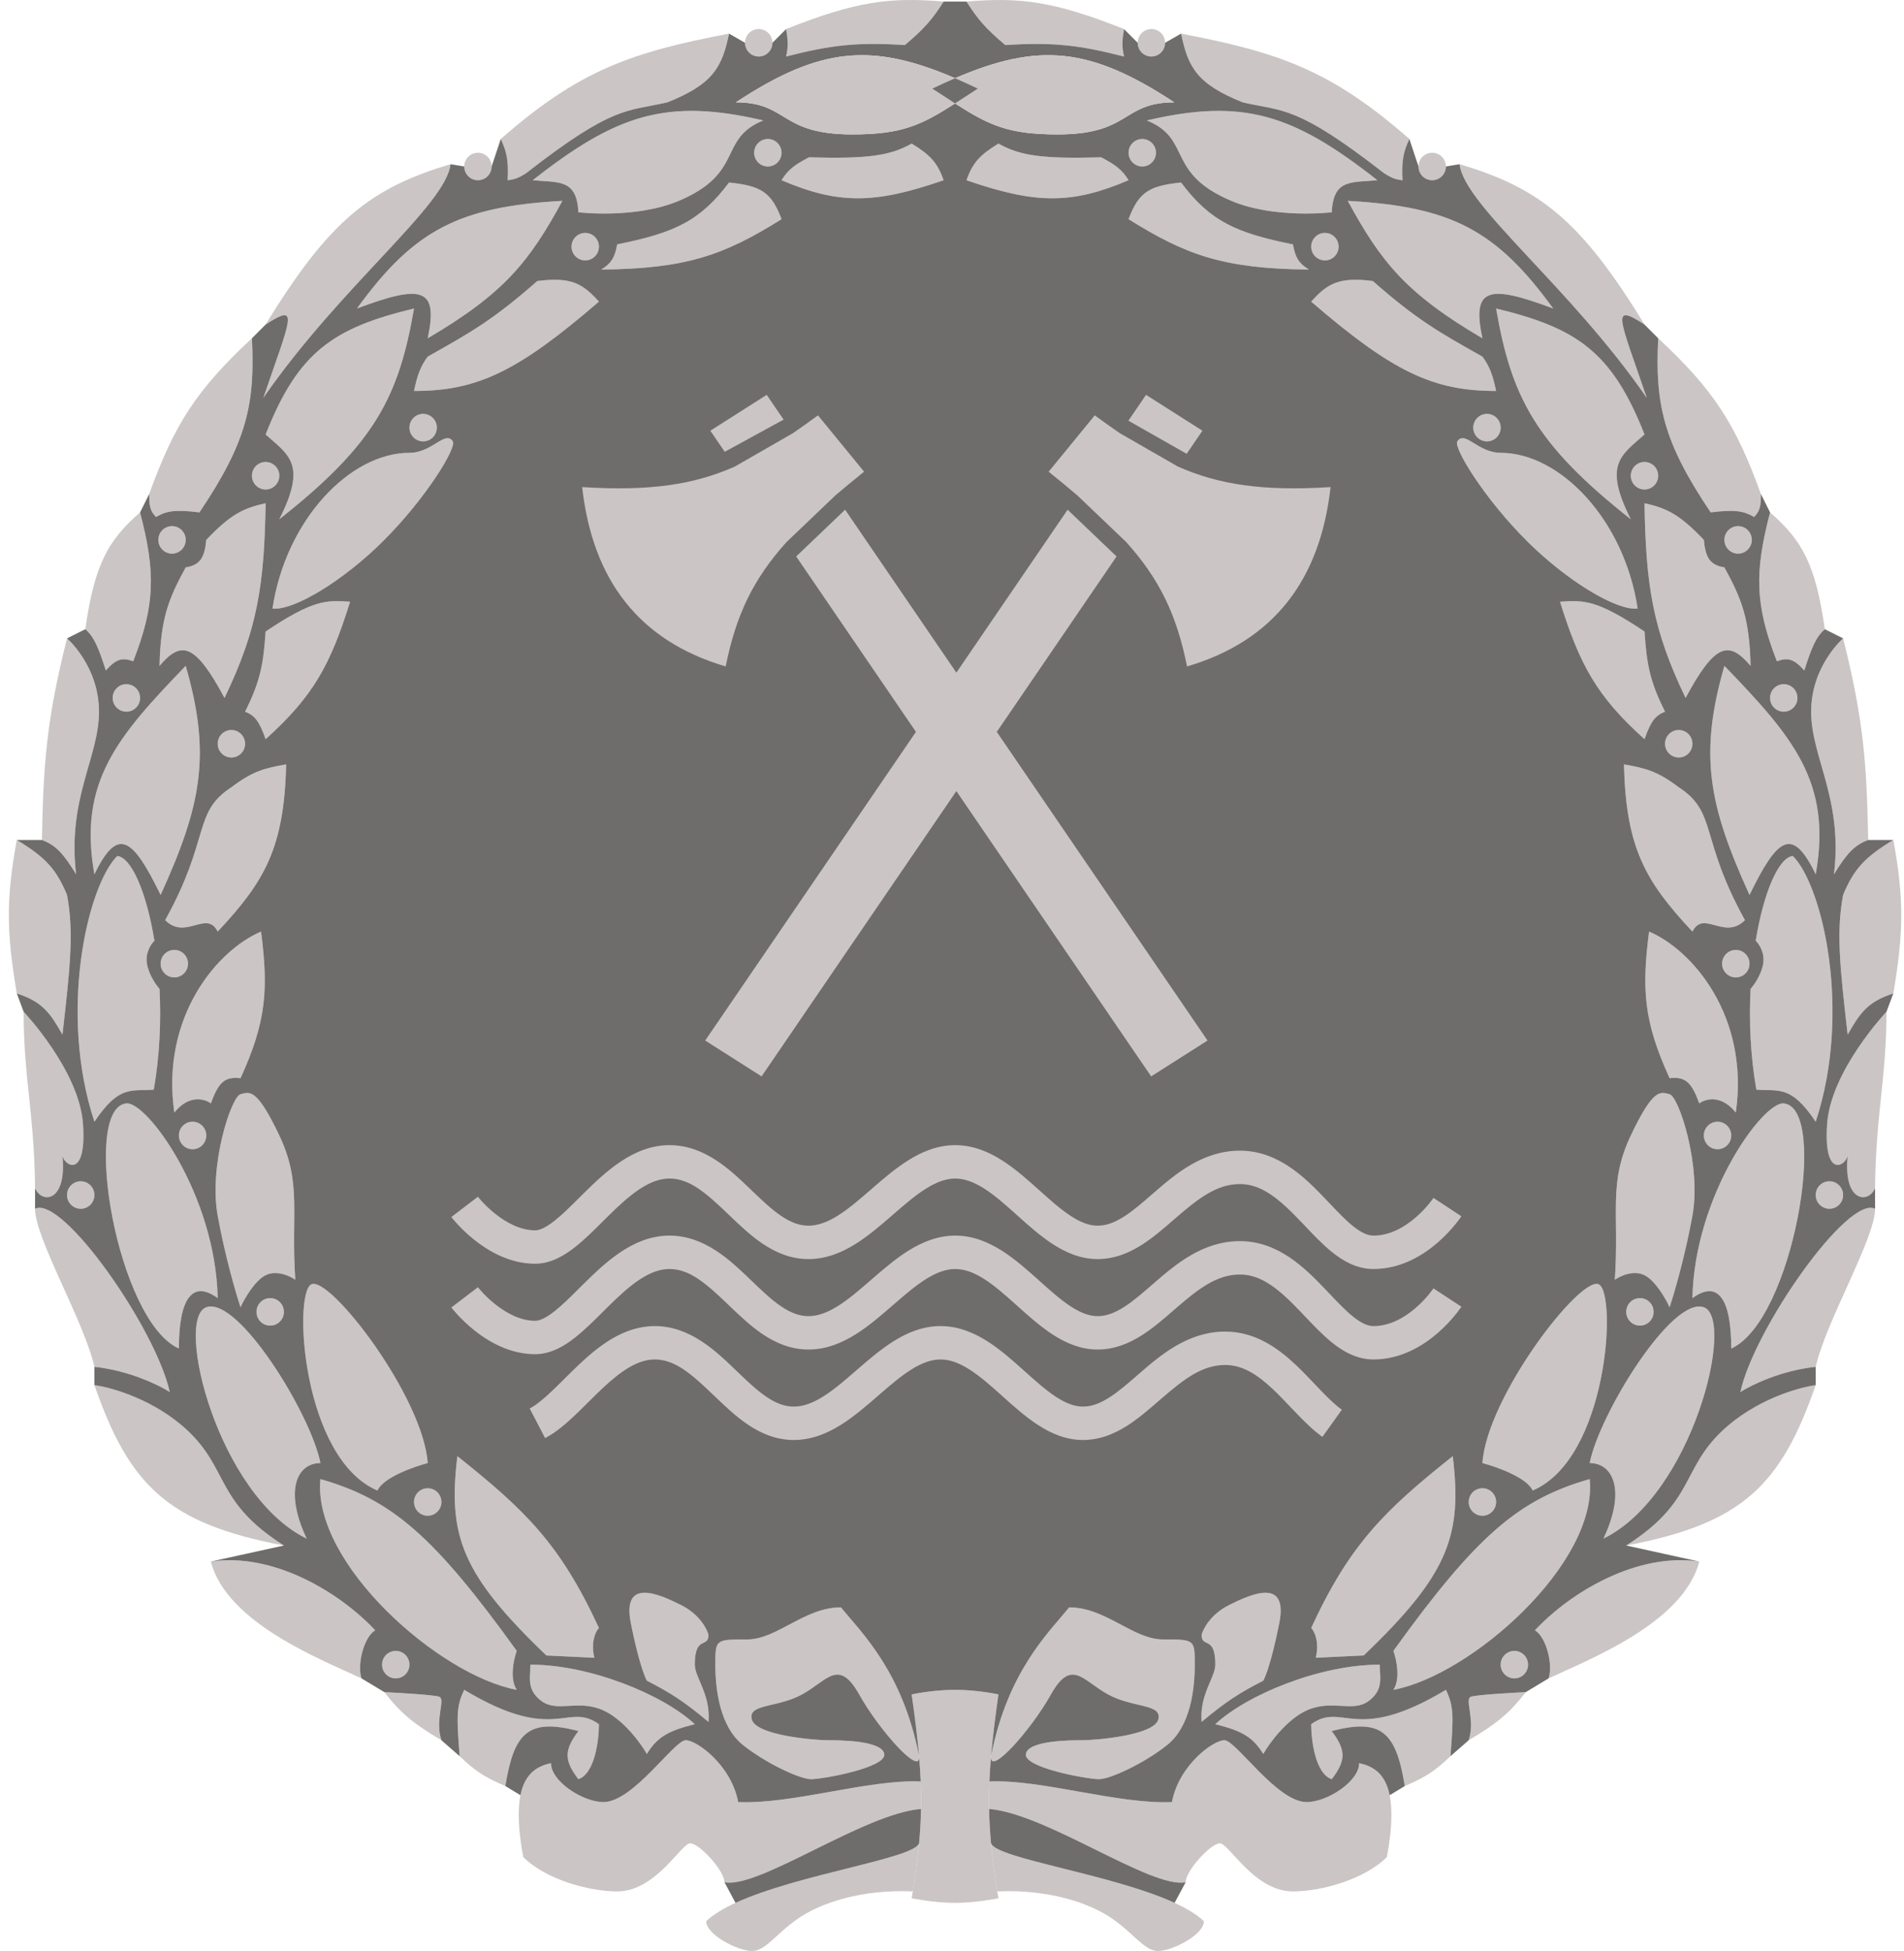 <svg width="164" height="168" viewBox="0 0 164 168" fill="none" xmlns="http://www.w3.org/2000/svg">
<path d="M78.624 162.871C74.201 162.674 70.661 163.858 68.695 165.238C66.729 166.619 65.942 168 64.762 168C63.583 168 60.83 166.619 60.83 165.436C61.434 164.861 62.31 164.338 63.354 163.858C68.763 161.374 78.711 160.051 79.164 158.729C79.046 160.007 78.867 161.36 78.624 162.871Z" fill="#CBC5C5"/>
<path d="M79.164 151.228C79.165 151.242 79.167 151.255 79.168 151.269C79.285 152.937 75.76 149.038 74.004 145.907C72.234 142.751 71.251 144.724 69.088 145.907C66.925 147.091 64.369 146.696 64.762 148.077C65.156 149.458 70.268 149.852 71.251 149.852C72.234 149.852 75.97 149.852 76.167 151.036C76.364 152.219 70.858 153.206 69.875 153.206C68.892 153.206 65.942 151.825 63.976 150.247C62.01 148.669 61.616 145.513 61.616 143.343C61.616 141.173 61.616 141.173 64.369 141.173C66.925 141.173 69.285 138.411 72.431 138.411C74.201 140.581 77.74 143.935 79.164 151.228Z" fill="#CBC5C5"/>
<path d="M59.846 143.343C59.846 140.778 61.026 141.962 61.026 140.778C60.895 140.252 60.24 139.003 58.667 138.214C56.7 137.228 53.554 135.847 54.341 139.792C54.97 142.948 55.521 144.395 55.717 144.724C57.764 145.773 58.923 146.515 61.026 148.274C61.223 145.907 59.846 144.447 59.846 143.343Z" fill="#CBC5C5"/>
<path d="M59.846 148.471C57.094 145.907 50.801 143.343 45.689 143.343C45.689 144.329 45.296 145.513 46.672 146.499C48.049 147.485 49.818 146.302 51.981 147.288C53.712 148.077 55.193 150.115 55.717 151.036C56.594 149.599 57.526 149.046 59.846 148.471Z" fill="#CBC5C5"/>
<path d="M49.818 153.206C51.234 152.732 51.588 149.852 51.588 148.471C48.835 146.499 47.852 150.247 39.987 145.513C39.294 146.941 39.325 147.809 39.593 151.228C40.852 152.43 41.671 153.014 43.526 153.797C44.272 149.23 45.472 147.912 49.818 149.063C48.599 150.705 48.566 151.564 49.818 153.206Z" fill="#CBC5C5"/>
<path d="M62.403 162.082C62.403 161.096 60.24 158.729 59.453 158.729C58.667 158.729 56.504 162.871 53.161 162.871C50.797 162.871 47.057 161.885 45.069 159.912C44.614 157.465 44.589 155.77 44.829 154.587C45.227 152.624 46.355 152.071 47.459 151.825C47.459 153.403 50.212 155.178 51.981 155.178C54.537 155.178 58.077 149.852 59.06 149.852C60.043 149.852 62.993 152.022 63.583 155.178C68.302 155.376 74.791 153.206 79.305 153.403C79.338 154.203 79.347 154.985 79.332 155.77C74.397 156.165 65.352 162.674 62.403 162.082Z" fill="#CBC5C5"/>
<path d="M51.195 142.751C50.88 141.489 51.26 140.515 51.588 140.187C48.247 132.94 45.222 130.03 39.397 125.392C38.563 132.222 39.744 135.552 47.065 142.554L51.195 142.751Z" fill="#CBC5C5"/>
<path d="M32.908 143.343C32.908 143.996 33.436 144.526 34.088 144.526C34.739 144.526 35.267 143.996 35.267 143.343C35.267 142.689 34.739 142.159 34.088 142.159C33.436 142.159 32.908 142.689 32.908 143.343Z" fill="#CBC5C5"/>
<path d="M35.661 129.337C35.661 129.991 36.189 130.521 36.84 130.521C37.492 130.521 38.02 129.991 38.02 129.337C38.02 128.684 37.492 128.154 36.84 128.154C36.189 128.154 35.661 128.684 35.661 129.337Z" fill="#CBC5C5"/>
<path d="M22.093 112.965C22.093 113.619 22.621 114.149 23.273 114.149C23.924 114.149 24.453 113.619 24.453 112.965C24.453 112.311 23.924 111.782 23.273 111.782C22.621 111.782 22.093 112.311 22.093 112.965Z" fill="#CBC5C5"/>
<path d="M5.773 102.905C5.773 103.559 6.301 104.088 6.952 104.088C7.604 104.088 8.132 103.559 8.132 102.905C8.132 102.251 7.604 101.721 6.952 101.721C6.301 101.721 5.773 102.251 5.773 102.905Z" fill="#CBC5C5"/>
<path d="M15.408 97.776C15.408 98.43 15.936 98.96 16.587 98.96C17.239 98.96 17.767 98.43 17.767 97.776C17.767 97.123 17.239 96.593 16.587 96.593C15.936 96.593 15.408 97.123 15.408 97.776Z" fill="#CBC5C5"/>
<path d="M13.835 82.982C13.835 83.635 14.363 84.165 15.014 84.165C15.666 84.165 16.194 83.635 16.194 82.982C16.194 82.328 15.666 81.798 15.014 81.798C14.363 81.798 13.835 82.328 13.835 82.982Z" fill="#CBC5C5"/>
<path d="M9.705 60.1C9.705 60.754 10.233 61.283 10.885 61.283C11.537 61.283 12.065 60.754 12.065 60.1C12.065 59.446 11.537 58.916 10.885 58.916C10.233 58.916 9.705 59.446 9.705 60.1Z" fill="#CBC5C5"/>
<path d="M18.75 64.045C18.75 64.699 19.279 65.229 19.93 65.229C20.582 65.229 21.11 64.699 21.11 64.045C21.11 63.391 20.582 62.862 19.93 62.862C19.279 62.862 18.75 63.391 18.75 64.045Z" fill="#CBC5C5"/>
<path d="M13.638 46.489C13.638 47.143 14.166 47.673 14.818 47.673C15.469 47.673 15.997 47.143 15.997 46.489C15.997 45.836 15.469 45.306 14.818 45.306C14.166 45.306 13.638 45.836 13.638 46.489Z" fill="#CBC5C5"/>
<path d="M21.7 40.966C21.7 41.62 22.228 42.15 22.88 42.15C23.531 42.15 24.059 41.62 24.059 40.966C24.059 40.312 23.531 39.782 22.88 39.782C22.228 39.782 21.7 40.312 21.7 40.966Z" fill="#CBC5C5"/>
<path d="M35.267 36.824C35.267 37.477 35.796 38.007 36.447 38.007C37.099 38.007 37.627 37.477 37.627 36.824C37.627 36.17 37.099 35.64 36.447 35.64C35.796 35.64 35.267 36.17 35.267 36.824Z" fill="#CBC5C5"/>
<path d="M49.228 21.24C49.228 21.894 49.757 22.424 50.408 22.424C51.06 22.424 51.588 21.894 51.588 21.24C51.588 20.587 51.06 20.057 50.408 20.057C49.757 20.057 49.228 20.587 49.228 21.24Z" fill="#CBC5C5"/>
<path d="M39.987 14.336C39.987 14.99 40.515 15.52 41.166 15.52C41.818 15.52 42.346 14.99 42.346 14.336C42.346 13.682 41.818 13.153 41.166 13.153C40.515 13.153 39.987 13.682 39.987 14.336Z" fill="#CBC5C5"/>
<path d="M64.959 13.153C64.959 13.806 65.487 14.336 66.139 14.336C66.79 14.336 67.319 13.806 67.319 13.153C67.319 12.499 66.79 11.969 66.139 11.969C65.487 11.969 64.959 12.499 64.959 13.153Z" fill="#CBC5C5"/>
<path d="M64.172 3.684C64.172 4.338 64.701 4.868 65.352 4.868C66.004 4.868 66.532 4.338 66.532 3.684C66.532 3.031 66.004 2.501 65.352 2.501C64.701 2.501 64.172 3.031 64.172 3.684Z" fill="#CBC5C5"/>
<path d="M44.509 142.159C44.247 142.883 43.88 144.566 44.509 145.513C37.82 144.273 26.883 134.609 27.599 127.365C33.703 129.111 37.342 132.207 44.509 142.159Z" fill="#CBC5C5"/>
<path d="M36.84 125.984C36.447 120.264 28.385 109.809 26.812 110.598C25.239 111.387 26.026 125.59 32.515 128.351C32.986 127.247 35.595 126.313 36.84 125.984Z" fill="#CBC5C5"/>
<path d="M32.318 140.384C29.172 137.031 23.47 133.677 18.16 134.466C19.537 139.792 27.795 142.948 31.138 144.526C30.745 143.343 31.335 140.976 32.318 140.384Z" fill="#CBC5C5"/>
<path d="M38.02 149.852C37.43 148.077 38.414 146.302 37.824 146.104C37.352 145.947 34.481 145.776 33.105 145.71C34.442 147.434 35.485 148.353 38.02 149.852Z" fill="#CBC5C5"/>
<path d="M27.599 125.984C26.812 121.842 20.52 111.584 17.767 112.571C15.014 113.557 18.75 128.746 26.419 132.494C24.453 128.351 25.583 125.984 27.599 125.984Z" fill="#CBC5C5"/>
<path d="M25.436 110.203C25.043 104.483 26.026 101.919 24.059 97.776C22.093 93.634 21.503 94.028 20.717 94.226C19.93 94.423 17.964 100.341 18.75 104.68C19.38 108.152 20.323 111.387 20.717 112.571C21.044 111.847 21.936 110.282 22.88 109.809C23.823 109.336 24.977 109.875 25.436 110.203Z" fill="#CBC5C5"/>
<path d="M18.75 111.782C18.574 102.905 12.655 94.837 10.885 95.015C6.952 95.409 10.098 113.754 15.408 116.121C15.408 111.782 16.587 110.203 18.75 111.782Z" fill="#CBC5C5"/>
<path d="M24.453 133.085C18.554 129.337 19.733 126.576 16.194 123.222C13.363 120.54 9.64 119.475 8.132 119.277C11.137 127.891 14.426 131.19 24.453 133.085Z" fill="#CBC5C5"/>
<path d="M14.621 119.869C13.441 114.442 5.379 102.905 3.02 104.088C3.02 106.653 7.241 113.754 8.132 117.699C11.121 118.015 13.703 119.277 14.621 119.869Z" fill="#CBC5C5"/>
<path d="M22.486 80.22C18.75 81.798 13.835 87.519 15.014 95.804C16.273 94.226 17.636 94.62 18.16 95.015C18.803 93.26 19.318 92.672 20.717 92.845C22.98 87.896 23.113 85.135 22.486 80.22Z" fill="#CBC5C5"/>
<path d="M10.098 73.711C7.542 76.275 5.009 87.129 8.132 96.593C10.277 93.39 11.312 93.985 13.245 93.831C13.761 90.881 13.883 87.892 13.74 85.152C13.444 84.823 12.812 83.929 12.655 82.982C12.497 82.035 13.021 81.272 13.302 81.009C12.612 76.786 11.308 73.823 10.098 73.711Z" fill="#CBC5C5"/>
<path d="M2.036 87.124C2.036 92.845 2.958 95.882 3.02 102.313C3.61 103.694 5.773 103.497 5.379 99.552C5.66 100.492 7.464 101.396 7.149 96.79C6.834 92.184 2.036 87.124 2.036 87.124Z" fill="#CBC5C5"/>
<path d="M24.649 65.82C24.475 73.016 22.808 75.892 18.75 80.22C17.795 78.31 15.997 81.009 14.228 79.234C18.16 72.133 16.587 69.963 19.93 67.793C21.802 66.373 22.826 66.148 24.649 65.82Z" fill="#CBC5C5"/>
<path d="M15.997 57.338C10.098 63.453 6.718 67.343 8.132 75.289C10.152 71.104 11.43 72.134 13.835 77.064C17.386 69.273 18.188 64.948 15.997 57.338Z" fill="#CBC5C5"/>
<path d="M5.379 89.097C6.066 83.149 6.362 80.22 5.773 77.064C4.862 74.873 3.937 73.827 1.447 72.33C0.497 77.495 0.576 80.381 1.447 85.546C3.668 86.263 4.325 87.236 5.379 89.097Z" fill="#CBC5C5"/>
<path d="M6.559 75.289C5.773 68.779 8.525 65.229 8.525 61.283C8.525 57.338 5.773 54.971 5.773 54.971C3.995 62.022 3.743 65.756 3.61 72.33C4.789 72.774 5.44 73.462 6.559 75.289Z" fill="#CBC5C5"/>
<path d="M30.155 51.815C28.462 57.227 27.02 59.924 22.88 63.651C22.313 62.029 21.913 61.605 21.11 61.283C22.475 58.575 22.69 57.064 22.88 54.38C27.019 51.604 28.146 51.678 30.155 51.815Z" fill="#CBC5C5"/>
<path d="M19.34 60.1C16.78 55.328 15.599 55.163 13.74 57.338C13.835 53.266 14.507 51.582 15.997 48.856C17.383 48.654 17.633 47.802 17.767 46.489C19.894 44.256 20.989 43.757 22.88 43.333C22.761 50.416 22.187 54.174 19.34 60.1Z" fill="#CBC5C5"/>
<path d="M12.065 44.122C9.276 46.56 8.147 48.612 7.346 54.182C8.102 54.83 8.476 55.745 9.115 57.733C10.012 56.736 10.53 56.594 11.475 56.944C13.392 52.038 13.395 49.232 12.065 44.122Z" fill="#CBC5C5"/>
<path d="M23.47 52.407C24.619 44.756 30.155 38.993 35.267 38.993C37.234 38.993 38.348 37.021 39.004 38.007C39.355 38.536 36.686 42.95 32.908 46.686C29.641 49.916 25.384 52.59 23.47 52.407Z" fill="#CBC5C5"/>
<path d="M35.661 26.566C28.705 28.241 25.67 30.306 22.88 37.415C24.916 39.225 26.447 39.985 24.059 44.714C32.267 38.242 34.346 34.195 35.661 26.566Z" fill="#CBC5C5"/>
<path d="M21.7 29.131C16.904 33.587 15.013 36.557 12.851 42.544C12.849 43.509 12.909 43.998 13.441 44.517C14.331 43.999 15.065 43.86 17.177 44.122C21.253 38.076 21.983 34.815 21.7 29.131Z" fill="#CBC5C5"/>
<path d="M48.442 17.295C39.556 17.788 35.663 19.79 30.745 26.566C36.414 24.431 37.761 24.823 36.84 29.131C43.44 25.259 45.594 22.524 48.442 17.295Z" fill="#CBC5C5"/>
<path d="M38.807 14.139C38.414 17.689 29.369 24.593 22.683 34.259C25.043 27.355 25.844 26.02 22.88 27.947C28.376 18.958 31.915 16.194 38.807 14.139Z" fill="#CBC5C5"/>
<path d="M51.588 25.974C50.186 24.422 49.231 23.828 46.279 24.199C42.514 27.521 40.478 28.665 37.004 30.616L36.84 30.709C36.224 31.543 35.942 32.308 35.661 33.667C41.139 33.679 44.652 31.948 51.588 25.974Z" fill="#CBC5C5"/>
<path d="M58.47 17.295C54.734 18.873 49.818 18.281 49.818 18.281C49.684 15.362 48.077 15.737 45.886 15.52C53.139 9.82 57.453 8.437 65.746 10.371C61.813 11.969 64.172 14.886 58.47 17.295Z" fill="#CBC5C5"/>
<path d="M51.785 23.213C59.119 23.14 62.354 21.98 67.319 18.873C66.434 16.517 65.52 15.999 62.796 15.717C60.304 19.047 58.043 20.068 53.161 21.043C52.971 22.091 52.704 22.656 51.785 23.213Z" fill="#CBC5C5"/>
<path d="M62.796 2.895C62.195 5.762 61.465 7.222 57.487 8.813C53.99 9.623 52.879 9.017 45.296 14.928C44.661 15.327 44.316 15.459 43.723 15.52C43.811 13.868 43.659 13.09 43.133 11.969C49.861 6.063 54.341 4.511 62.796 2.895Z" fill="#CBC5C5"/>
<path d="M81.279 15.52C80.753 14.021 80.132 13.346 78.527 12.364C76.619 13.445 74.648 13.678 69.678 13.547C68.415 14.207 67.87 14.629 67.319 15.52C72.213 17.598 75.292 17.591 81.279 15.52Z" fill="#CBC5C5"/>
<path d="M81.279 0.134C80.347 1.607 79.662 2.43 77.937 3.881C73.704 3.612 71.493 3.903 67.712 4.868C67.916 3.945 67.864 3.424 67.712 2.501C73.806 0.082 76.682 -0.247 81.279 0.134Z" fill="#CBC5C5"/>
<path d="M85.903 162.871C90.327 162.674 93.866 163.858 95.832 165.238C97.799 166.619 98.585 168 99.765 168C100.945 168 103.698 166.619 103.698 165.436C103.093 164.861 102.218 164.338 101.173 163.858C95.765 161.374 85.816 160.051 85.363 158.729C85.481 160.007 85.66 161.36 85.903 162.871Z" fill="#CBC5C5"/>
<path d="M85.363 151.228C85.362 151.242 85.361 151.255 85.36 151.269C85.242 152.937 88.767 149.038 90.523 145.907C92.293 142.751 93.276 144.724 95.439 145.907C97.602 147.091 100.158 146.696 99.765 148.077C99.372 149.458 94.259 149.852 93.276 149.852C92.293 149.852 88.557 149.852 88.36 151.036C88.164 152.219 93.669 153.206 94.653 153.206C95.636 153.206 98.585 151.825 100.552 150.247C102.518 148.669 102.911 145.513 102.911 143.343C102.911 141.173 102.911 141.173 100.158 141.173C97.602 141.173 95.242 138.411 92.096 138.411C90.327 140.581 86.787 143.935 85.363 151.228Z" fill="#CBC5C5"/>
<path d="M104.681 143.343C104.681 140.778 103.501 141.962 103.501 140.778C103.632 140.252 104.288 139.003 105.861 138.214C107.827 137.228 110.973 135.847 110.187 139.792C109.557 142.948 109.007 144.395 108.81 144.724C106.763 145.773 105.605 146.515 103.501 148.274C103.304 145.907 104.681 144.447 104.681 143.343Z" fill="#CBC5C5"/>
<path d="M104.681 148.471C107.434 145.907 113.726 143.343 118.838 143.343C118.838 144.329 119.232 145.513 117.855 146.499C116.479 147.485 114.709 146.302 112.546 147.288C110.816 148.077 109.334 150.115 108.81 151.036C107.933 149.599 107.001 149.046 104.681 148.471Z" fill="#CBC5C5"/>
<path d="M114.709 153.206C113.293 152.732 112.939 149.852 112.939 148.471C115.692 146.499 116.675 150.247 124.541 145.513C125.234 146.941 125.202 147.809 124.934 151.228C123.675 152.43 122.857 153.014 121.001 153.797C120.255 149.23 119.055 147.912 114.709 149.063C115.928 150.705 115.962 151.564 114.709 153.206Z" fill="#CBC5C5"/>
<path d="M102.125 162.082C102.125 161.096 104.288 158.729 105.074 158.729C105.861 158.729 108.024 162.871 111.366 162.871C113.73 162.871 117.47 161.885 119.458 159.912C119.913 157.465 119.938 155.77 119.698 154.587C119.3 152.624 118.173 152.071 117.069 151.825C117.069 153.403 114.316 155.178 112.546 155.178C109.99 155.178 106.451 149.852 105.467 149.852C104.484 149.852 101.535 152.022 100.945 155.178C96.226 155.376 89.737 153.206 85.223 153.403C85.19 154.203 85.18 154.985 85.195 155.77C90.13 156.165 99.175 162.674 102.125 162.082Z" fill="#CBC5C5"/>
<path d="M113.333 142.751C113.647 141.489 113.267 140.515 112.939 140.187C116.28 132.94 119.306 130.03 125.131 125.392C125.965 132.222 124.783 135.552 117.462 142.554L113.333 142.751Z" fill="#CBC5C5"/>
<path d="M131.62 143.343C131.62 143.996 131.091 144.526 130.44 144.526C129.788 144.526 129.26 143.996 129.26 143.343C129.26 142.689 129.788 142.159 130.44 142.159C131.091 142.159 131.62 142.689 131.62 143.343Z" fill="#CBC5C5"/>
<path d="M128.867 129.337C128.867 129.991 128.338 130.521 127.687 130.521C127.035 130.521 126.507 129.991 126.507 129.337C126.507 128.684 127.035 128.154 127.687 128.154C128.338 128.154 128.867 128.684 128.867 129.337Z" fill="#CBC5C5"/>
<path d="M142.434 112.965C142.434 113.619 141.906 114.149 141.255 114.149C140.603 114.149 140.075 113.619 140.075 112.965C140.075 112.311 140.603 111.782 141.255 111.782C141.906 111.782 142.434 112.311 142.434 112.965Z" fill="#CBC5C5"/>
<path d="M158.755 102.905C158.755 103.559 158.227 104.088 157.575 104.088C156.923 104.088 156.395 103.559 156.395 102.905C156.395 102.251 156.923 101.721 157.575 101.721C158.227 101.721 158.755 102.251 158.755 102.905Z" fill="#CBC5C5"/>
<path d="M149.12 97.776C149.12 98.43 148.592 98.96 147.94 98.96C147.288 98.96 146.76 98.43 146.76 97.776C146.76 97.123 147.288 96.593 147.94 96.593C148.592 96.593 149.12 97.123 149.12 97.776Z" fill="#CBC5C5"/>
<path d="M150.693 82.982C150.693 83.635 150.165 84.165 149.513 84.165C148.862 84.165 148.333 83.635 148.333 82.982C148.333 82.328 148.862 81.798 149.513 81.798C150.165 81.798 150.693 82.328 150.693 82.982Z" fill="#CBC5C5"/>
<path d="M154.822 60.1C154.822 60.754 154.294 61.283 153.642 61.283C152.991 61.283 152.463 60.754 152.463 60.1C152.463 59.446 152.991 58.916 153.642 58.916C154.294 58.916 154.822 59.446 154.822 60.1Z" fill="#CBC5C5"/>
<path d="M145.777 64.045C145.777 64.699 145.249 65.229 144.597 65.229C143.946 65.229 143.417 64.699 143.417 64.045C143.417 63.391 143.946 62.862 144.597 62.862C145.249 62.862 145.777 63.391 145.777 64.045Z" fill="#CBC5C5"/>
<path d="M150.89 46.489C150.89 47.143 150.361 47.673 149.71 47.673C149.058 47.673 148.53 47.143 148.53 46.489C148.53 45.836 149.058 45.306 149.71 45.306C150.361 45.306 150.89 45.836 150.89 46.489Z" fill="#CBC5C5"/>
<path d="M142.828 40.966C142.828 41.62 142.299 42.15 141.648 42.15C140.996 42.15 140.468 41.62 140.468 40.966C140.468 40.312 140.996 39.782 141.648 39.782C142.299 39.782 142.828 40.312 142.828 40.966Z" fill="#CBC5C5"/>
<path d="M129.26 36.824C129.26 37.477 128.732 38.007 128.08 38.007C127.429 38.007 126.9 37.477 126.9 36.824C126.9 36.17 127.429 35.64 128.08 35.64C128.732 35.64 129.26 36.17 129.26 36.824Z" fill="#CBC5C5"/>
<path d="M115.299 21.24C115.299 21.894 114.771 22.424 114.119 22.424C113.468 22.424 112.939 21.894 112.939 21.24C112.939 20.587 113.468 20.057 114.119 20.057C114.771 20.057 115.299 20.587 115.299 21.24Z" fill="#CBC5C5"/>
<path d="M124.541 14.336C124.541 14.99 124.013 15.52 123.361 15.52C122.709 15.52 122.181 14.99 122.181 14.336C122.181 13.682 122.709 13.153 123.361 13.153C124.013 13.153 124.541 13.682 124.541 14.336Z" fill="#CBC5C5"/>
<path d="M99.568 13.153C99.568 13.806 99.04 14.336 98.389 14.336C97.737 14.336 97.209 13.806 97.209 13.153C97.209 12.499 97.737 11.969 98.389 11.969C99.04 11.969 99.568 12.499 99.568 13.153Z" fill="#CBC5C5"/>
<path d="M100.355 3.684C100.355 4.338 99.827 4.868 99.175 4.868C98.523 4.868 97.995 4.338 97.995 3.684C97.995 3.031 98.523 2.501 99.175 2.501C99.827 2.501 100.355 3.031 100.355 3.684Z" fill="#CBC5C5"/>
<path d="M120.018 142.159C120.28 142.883 120.647 144.566 120.018 145.513C126.707 144.273 137.644 134.609 136.929 127.365C130.824 129.111 127.185 132.207 120.018 142.159Z" fill="#CBC5C5"/>
<path d="M127.687 125.984C128.08 120.264 136.142 109.809 137.715 110.598C139.288 111.387 138.502 125.59 132.013 128.351C131.541 127.247 128.932 126.313 127.687 125.984Z" fill="#CBC5C5"/>
<path d="M132.209 140.384C135.356 137.031 141.058 133.677 146.367 134.466C144.991 139.792 136.732 142.948 133.389 144.526C133.782 143.343 133.193 140.976 132.209 140.384Z" fill="#CBC5C5"/>
<path d="M126.507 149.852C127.097 148.077 126.114 146.302 126.704 146.104C127.176 145.947 130.046 145.776 131.423 145.71C130.085 147.434 129.043 148.353 126.507 149.852Z" fill="#CBC5C5"/>
<path d="M136.929 125.984C137.715 121.842 144.007 111.584 146.76 112.571C149.513 113.557 145.777 128.746 138.108 132.494C140.075 128.351 138.944 125.984 136.929 125.984Z" fill="#CBC5C5"/>
<path d="M139.092 110.203C139.485 104.483 138.502 101.919 140.468 97.776C142.434 93.634 143.024 94.028 143.811 94.226C144.597 94.423 146.564 100.341 145.777 104.68C145.148 108.152 144.204 111.387 143.811 112.571C143.483 111.847 142.592 110.282 141.648 109.809C140.704 109.336 139.55 109.875 139.092 110.203Z" fill="#CBC5C5"/>
<path d="M145.777 111.782C145.953 102.905 151.873 94.837 153.642 95.015C157.575 95.409 154.429 113.754 149.12 116.121C149.12 111.782 147.94 110.203 145.777 111.782Z" fill="#CBC5C5"/>
<path d="M140.075 133.085C145.974 129.337 144.794 126.576 148.333 123.222C151.165 120.54 154.888 119.475 156.395 119.277C153.391 127.891 150.101 131.19 140.075 133.085Z" fill="#CBC5C5"/>
<path d="M149.906 119.869C151.086 114.442 159.148 102.905 161.508 104.088C161.508 106.653 157.286 113.754 156.395 117.699C153.406 118.015 150.824 119.277 149.906 119.869Z" fill="#CBC5C5"/>
<path d="M142.041 80.22C145.777 81.798 150.693 87.519 149.513 95.804C148.255 94.226 146.891 94.62 146.367 95.015C145.724 93.26 145.209 92.672 143.811 92.845C141.547 87.896 141.414 85.135 142.041 80.22Z" fill="#CBC5C5"/>
<path d="M154.429 73.711C156.985 76.275 159.518 87.129 156.395 96.593C154.251 93.39 153.215 93.985 151.283 93.831C150.766 90.881 150.644 87.892 150.787 85.152C151.083 84.823 151.715 83.929 151.873 82.982C152.03 82.035 151.507 81.272 151.226 81.009C151.916 76.786 153.219 73.823 154.429 73.711Z" fill="#CBC5C5"/>
<path d="M162.491 87.124C162.491 92.845 161.569 95.882 161.508 102.313C160.918 103.694 158.755 103.497 159.148 99.552C158.867 100.492 157.063 101.396 157.378 96.79C157.694 92.184 162.491 87.124 162.491 87.124Z" fill="#CBC5C5"/>
<path d="M139.878 65.82C140.052 73.016 141.719 75.892 145.777 80.22C146.732 78.31 148.53 81.009 150.3 79.234C146.367 72.133 147.94 69.963 144.597 67.793C142.725 66.373 141.701 66.148 139.878 65.82Z" fill="#CBC5C5"/>
<path d="M148.53 57.338C154.429 63.453 157.81 67.343 156.395 75.289C154.375 71.104 153.097 72.134 150.693 77.064C147.141 69.273 146.339 64.948 148.53 57.338Z" fill="#CBC5C5"/>
<path d="M159.148 89.097C158.462 83.149 158.165 80.22 158.755 77.064C159.666 74.873 160.591 73.827 163.081 72.33C164.03 77.495 163.952 80.381 163.081 85.546C160.86 86.263 160.202 87.236 159.148 89.097Z" fill="#CBC5C5"/>
<path d="M157.968 75.289C158.755 68.779 156.002 65.229 156.002 61.283C156.002 57.338 158.755 54.971 158.755 54.971C160.532 62.022 160.784 65.756 160.918 72.33C159.738 72.774 159.087 73.462 157.968 75.289Z" fill="#CBC5C5"/>
<path d="M134.372 51.815C136.065 57.227 137.507 59.924 141.648 63.651C142.215 62.029 142.615 61.605 143.417 61.283C142.052 58.575 141.838 57.064 141.648 54.38C137.508 51.604 136.381 51.678 134.372 51.815Z" fill="#CBC5C5"/>
<path d="M145.187 60.1C147.747 55.328 148.928 55.163 150.787 57.338C150.693 53.266 150.02 51.582 148.53 48.856C147.144 48.654 146.894 47.802 146.76 46.489C144.633 44.256 143.539 43.757 141.648 43.333C141.766 50.416 142.34 54.174 145.187 60.1Z" fill="#CBC5C5"/>
<path d="M152.463 44.122C155.252 46.56 156.38 48.612 157.182 54.182C156.425 54.83 156.051 55.745 155.412 57.733C154.515 56.736 153.997 56.594 153.052 56.944C151.135 52.038 151.133 49.232 152.463 44.122Z" fill="#CBC5C5"/>
<path d="M141.058 52.407C139.908 44.756 134.372 38.993 129.26 38.993C127.294 38.993 126.179 37.021 125.524 38.007C125.172 38.536 127.841 42.95 131.62 46.686C134.886 49.916 139.143 52.59 141.058 52.407Z" fill="#CBC5C5"/>
<path d="M128.867 26.566C135.823 28.241 138.857 30.306 141.648 37.415C139.611 39.225 138.081 39.985 140.468 44.714C132.26 38.242 130.181 34.195 128.867 26.566Z" fill="#CBC5C5"/>
<path d="M142.828 29.131C147.624 33.587 149.514 36.557 151.676 42.544C151.678 43.509 151.618 43.998 151.086 44.517C150.197 43.999 149.462 43.86 147.35 44.122C143.274 38.076 142.545 34.815 142.828 29.131Z" fill="#CBC5C5"/>
<path d="M116.086 17.295C124.972 17.788 128.864 19.79 133.782 26.566C128.114 24.431 126.767 24.823 127.687 29.131C121.087 25.259 118.933 22.524 116.086 17.295Z" fill="#CBC5C5"/>
<path d="M125.721 14.139C126.114 17.689 135.159 24.593 141.844 34.259C139.485 27.355 138.684 26.02 141.648 27.947C136.151 18.958 132.612 16.194 125.721 14.139Z" fill="#CBC5C5"/>
<path d="M112.939 25.974C114.342 24.422 115.297 23.828 118.248 24.199C122.013 27.521 124.049 28.665 127.523 30.616L127.687 30.709C128.304 31.543 128.585 32.308 128.867 33.667C123.389 33.679 119.875 31.948 112.939 25.974Z" fill="#CBC5C5"/>
<path d="M106.057 17.295C109.793 18.873 114.709 18.281 114.709 18.281C114.843 15.362 116.45 15.737 118.642 15.52C111.389 9.82 107.074 8.437 98.782 10.371C102.714 11.969 100.355 14.886 106.057 17.295Z" fill="#CBC5C5"/>
<path d="M112.743 23.213C105.408 23.14 102.173 21.98 97.209 18.873C98.093 16.517 99.007 15.999 101.731 15.717C104.224 19.047 106.484 20.068 111.366 21.043C111.557 22.091 111.823 22.656 112.743 23.213Z" fill="#CBC5C5"/>
<path d="M101.731 2.895C102.332 5.762 103.063 7.222 107.04 8.813C110.537 9.623 111.648 9.017 119.232 14.928C119.867 15.327 120.211 15.459 120.805 15.52C120.716 13.868 120.868 13.09 121.395 11.969C114.667 6.063 110.186 4.511 101.731 2.895Z" fill="#CBC5C5"/>
<path d="M83.248 15.52C83.775 14.021 84.396 13.346 86.001 12.364C87.908 13.445 89.879 13.678 94.849 13.547C96.112 14.207 96.657 14.629 97.209 15.52C92.314 17.598 89.235 17.591 83.248 15.52Z" fill="#CBC5C5"/>
<path d="M83.248 0.134C84.181 1.607 84.865 2.43 86.591 3.881C90.823 3.612 93.035 3.903 96.816 4.868C96.611 3.945 96.663 3.424 96.816 2.501C90.722 0.082 87.846 -0.247 83.248 0.134Z" fill="#CBC5C5"/>
<path d="M78.527 163.463C78.527 163.463 80.494 163.858 82.264 163.858C84.033 163.858 86.001 163.463 86.001 163.463C85.967 163.263 85.935 163.066 85.903 162.871C85.66 161.36 85.481 160.007 85.363 158.729C85.269 157.709 85.214 156.737 85.195 155.77C85.18 154.985 85.19 154.203 85.223 153.403C85.251 152.711 85.297 152.004 85.36 151.269L85.363 151.228C85.5 149.64 85.714 147.915 86.001 145.907C86.001 145.907 84.23 145.513 82.264 145.513C80.297 145.513 78.527 145.907 78.527 145.907C78.813 147.915 79.028 149.64 79.164 151.228L79.168 151.269C79.23 152.004 79.276 152.711 79.305 153.403C79.338 154.203 79.347 154.985 79.332 155.77C79.314 156.737 79.258 157.709 79.164 158.729C79.046 160.007 78.867 161.36 78.624 162.871C78.593 163.066 78.56 163.263 78.527 163.463Z" fill="#CBC5C5"/>
<path fill-rule="evenodd" clip-rule="evenodd" d="M78.527 145.907C78.527 145.907 80.297 145.513 82.264 145.513C84.23 145.513 86.001 145.907 86.001 145.907C85.714 147.915 85.5 149.64 85.363 151.228C86.787 143.935 90.327 140.581 92.096 138.411C95.242 138.411 97.602 141.173 100.158 141.173C102.911 141.173 102.911 141.173 102.911 143.343C102.911 145.513 102.518 148.669 100.552 150.247C98.585 151.825 95.636 153.206 94.653 153.206C93.669 153.206 88.164 152.219 88.36 151.036C88.557 149.852 92.293 149.852 93.276 149.852C94.259 149.852 99.372 149.458 99.765 148.077C100.158 146.696 97.602 147.091 95.439 145.907C93.276 144.724 92.293 142.751 90.523 145.907C88.767 149.038 85.242 152.937 85.36 151.269C85.297 152.004 85.251 152.711 85.223 153.403C89.737 153.206 96.226 155.376 100.945 155.178C101.535 152.022 104.484 149.852 105.467 149.852C106.451 149.852 109.99 155.178 112.546 155.178C114.316 155.178 117.069 153.403 117.069 151.825C118.173 152.071 119.3 152.624 119.698 154.587L121.001 153.797C120.255 149.23 119.055 147.912 114.709 149.063C115.928 150.705 115.962 151.564 114.709 153.206C113.293 152.732 112.939 149.852 112.939 148.471C115.692 146.499 116.675 150.247 124.541 145.513C125.234 146.941 125.202 147.809 124.934 151.228L126.507 149.852C127.097 148.077 126.114 146.302 126.704 146.104C127.176 145.947 130.046 145.776 131.423 145.71L133.389 144.526C133.782 143.343 133.193 140.976 132.209 140.384C135.356 137.031 141.058 133.677 146.367 134.466L140.075 133.085C145.974 129.337 144.794 126.576 148.333 123.222C151.165 120.54 154.888 119.475 156.395 119.277V117.699C153.406 118.015 150.824 119.277 149.906 119.869C151.086 114.442 159.148 102.905 161.508 104.088V102.313C160.918 103.694 158.755 103.497 159.148 99.552C158.867 100.492 157.063 101.396 157.378 96.79C157.694 92.184 162.491 87.124 162.491 87.124L163.081 85.546C160.86 86.263 160.202 87.236 159.148 89.097C158.462 83.149 158.165 80.22 158.755 77.064C159.666 74.873 160.591 73.827 163.081 72.33H160.918C159.738 72.774 159.087 73.462 157.968 75.289C158.755 68.779 156.002 65.229 156.002 61.283C156.002 57.338 158.755 54.971 158.755 54.971L157.182 54.182C156.425 54.83 156.051 55.745 155.412 57.733C154.515 56.736 153.997 56.594 153.052 56.944C151.135 52.038 151.133 49.232 152.463 44.122L151.676 42.544C151.678 43.509 151.618 43.998 151.086 44.517C150.197 43.999 149.462 43.86 147.35 44.122C143.274 38.076 142.545 34.815 142.828 29.131L141.648 27.947C138.684 26.02 139.485 27.355 141.844 34.259C135.159 24.593 126.114 17.689 125.721 14.139L124.541 14.336C124.541 14.99 124.013 15.52 123.361 15.52C122.709 15.52 122.181 14.99 122.181 14.336L121.395 11.969C120.868 13.09 120.716 13.868 120.805 15.52C120.211 15.459 119.867 15.327 119.232 14.928C111.648 9.017 110.537 9.623 107.04 8.813C103.063 7.222 102.332 5.762 101.731 2.895L100.355 3.684C100.355 4.338 99.827 4.868 99.175 4.868C98.523 4.868 97.995 4.338 97.995 3.684L96.816 2.501C96.663 3.424 96.611 3.945 96.816 4.868C93.035 3.903 90.823 3.612 86.591 3.881C84.865 2.43 84.181 1.607 83.248 0.134H83.247H81.281H81.279C80.347 1.607 79.662 2.43 77.937 3.881C73.704 3.612 71.493 3.903 67.712 4.868C67.916 3.945 67.864 3.424 67.712 2.501L66.532 3.684C66.532 4.338 66.004 4.868 65.352 4.868C64.701 4.868 64.172 4.338 64.172 3.684L62.796 2.895C62.195 5.762 61.465 7.222 57.487 8.813C53.99 9.623 52.879 9.017 45.296 14.928C44.661 15.327 44.316 15.459 43.723 15.52C43.811 13.868 43.659 13.09 43.133 11.969L42.346 14.336C42.346 14.99 41.818 15.52 41.166 15.52C40.515 15.52 39.987 14.99 39.987 14.336L38.807 14.139C38.414 17.689 29.369 24.593 22.683 34.259C25.043 27.355 25.844 26.02 22.88 27.947L21.7 29.131C21.983 34.815 21.253 38.076 17.177 44.122C15.065 43.86 14.331 43.999 13.441 44.517C12.909 43.998 12.849 43.509 12.851 42.544L12.065 44.122C13.395 49.232 13.392 52.038 11.475 56.944C10.53 56.594 10.012 56.736 9.115 57.733C8.476 55.745 8.102 54.83 7.346 54.182L5.773 54.971C5.773 54.971 8.525 57.338 8.525 61.283C8.525 65.229 5.773 68.779 6.559 75.289C5.44 73.462 4.789 72.774 3.61 72.33H1.447C3.937 73.827 4.862 74.873 5.773 77.064C6.362 80.22 6.066 83.149 5.379 89.097C4.325 87.236 3.668 86.263 1.447 85.546L2.036 87.124C2.036 87.124 6.834 92.184 7.149 96.79C7.464 101.396 5.66 100.492 5.379 99.552C5.773 103.497 3.61 103.694 3.02 102.313V104.088C5.379 102.905 13.441 114.442 14.621 119.869C13.703 119.277 11.121 118.015 8.132 117.699V119.277C9.64 119.475 13.363 120.54 16.194 123.222C19.733 126.576 18.554 129.337 24.453 133.085L18.16 134.466C23.47 133.677 29.172 137.031 32.318 140.384C31.335 140.976 30.745 143.343 31.138 144.526L33.105 145.71C34.481 145.776 37.352 145.947 37.824 146.104C38.414 146.302 37.43 148.077 38.02 149.852L39.593 151.228C39.325 147.809 39.294 146.941 39.987 145.513C47.852 150.247 48.835 146.499 51.588 148.471C51.588 149.852 51.234 152.732 49.818 153.206C48.566 151.564 48.599 150.705 49.818 149.063C45.472 147.912 44.272 149.23 43.526 153.797L44.829 154.587C45.227 152.624 46.355 152.071 47.459 151.825C47.459 153.403 50.212 155.178 51.981 155.178C54.537 155.178 58.077 149.852 59.06 149.852C60.043 149.852 62.993 152.022 63.583 155.178C68.302 155.376 74.791 153.206 79.305 153.403C79.276 152.711 79.23 152.004 79.168 151.269C79.285 152.937 75.76 149.038 74.004 145.907C72.234 142.751 71.251 144.724 69.088 145.907C66.925 147.091 64.369 146.696 64.762 148.077C65.156 149.458 70.268 149.852 71.251 149.852C72.234 149.852 75.97 149.852 76.167 151.036C76.364 152.219 70.858 153.206 69.875 153.206C68.892 153.206 65.942 151.825 63.976 150.247C62.01 148.669 61.616 145.513 61.616 143.343C61.616 141.173 61.616 141.173 64.369 141.173C66.925 141.173 69.285 138.411 72.431 138.411C74.201 140.581 77.74 143.935 79.164 151.228C79.028 149.64 78.813 147.915 78.527 145.907ZM61.026 140.778C61.026 141.962 59.846 140.778 59.846 143.343C59.846 144.447 61.223 145.907 61.026 148.274C58.923 146.515 57.764 145.773 55.717 144.724C55.521 144.395 54.97 142.948 54.341 139.792C53.554 135.847 56.7 137.228 58.667 138.214C60.24 139.003 60.895 140.252 61.026 140.778ZM45.689 143.343C50.801 143.343 57.094 145.907 59.846 148.471C57.526 149.046 56.594 149.599 55.717 151.036C55.193 150.115 53.712 148.077 51.981 147.288C49.818 146.302 48.049 147.485 46.672 146.499C45.296 145.513 45.689 144.329 45.689 143.343ZM51.588 140.187C51.26 140.515 50.88 141.489 51.195 142.751L47.065 142.554C39.744 135.552 38.563 132.222 39.397 125.392C45.222 130.03 48.247 132.94 51.588 140.187ZM44.509 145.513C43.88 144.566 44.247 142.883 44.509 142.159C37.342 132.207 33.703 129.111 27.599 127.365C26.883 134.609 37.82 144.273 44.509 145.513ZM34.088 144.526C33.436 144.526 32.908 143.996 32.908 143.343C32.908 142.689 33.436 142.159 34.088 142.159C34.739 142.159 35.267 142.689 35.267 143.343C35.267 143.996 34.739 144.526 34.088 144.526ZM36.84 130.521C36.189 130.521 35.661 129.991 35.661 129.337C35.661 128.684 36.189 128.154 36.84 128.154C37.492 128.154 38.02 128.684 38.02 129.337C38.02 129.991 37.492 130.521 36.84 130.521ZM23.273 114.149C22.621 114.149 22.093 113.619 22.093 112.965C22.093 112.311 22.621 111.782 23.273 111.782C23.924 111.782 24.453 112.311 24.453 112.965C24.453 113.619 23.924 114.149 23.273 114.149ZM6.952 104.088C6.301 104.088 5.773 103.559 5.773 102.905C5.773 102.251 6.301 101.721 6.952 101.721C7.604 101.721 8.132 102.251 8.132 102.905C8.132 103.559 7.604 104.088 6.952 104.088ZM16.587 98.96C15.936 98.96 15.408 98.43 15.408 97.776C15.408 97.123 15.936 96.593 16.587 96.593C17.239 96.593 17.767 97.123 17.767 97.776C17.767 98.43 17.239 98.96 16.587 98.96ZM15.014 84.165C14.363 84.165 13.835 83.635 13.835 82.982C13.835 82.328 14.363 81.798 15.014 81.798C15.666 81.798 16.194 82.328 16.194 82.982C16.194 83.635 15.666 84.165 15.014 84.165ZM10.885 61.283C10.233 61.283 9.705 60.754 9.705 60.1C9.705 59.446 10.233 58.916 10.885 58.916C11.537 58.916 12.065 59.446 12.065 60.1C12.065 60.754 11.537 61.283 10.885 61.283ZM19.93 65.229C19.279 65.229 18.75 64.699 18.75 64.045C18.75 63.391 19.279 62.862 19.93 62.862C20.582 62.862 21.11 63.391 21.11 64.045C21.11 64.699 20.582 65.229 19.93 65.229ZM14.818 47.673C14.166 47.673 13.638 47.143 13.638 46.489C13.638 45.836 14.166 45.306 14.818 45.306C15.469 45.306 15.997 45.836 15.997 46.489C15.997 47.143 15.469 47.673 14.818 47.673ZM22.88 42.15C22.228 42.15 21.7 41.62 21.7 40.966C21.7 40.312 22.228 39.782 22.88 39.782C23.531 39.782 24.059 40.312 24.059 40.966C24.059 41.62 23.531 42.15 22.88 42.15ZM36.447 38.007C35.796 38.007 35.267 37.477 35.267 36.824C35.267 36.17 35.796 35.64 36.447 35.64C37.099 35.64 37.627 36.17 37.627 36.824C37.627 37.477 37.099 38.007 36.447 38.007ZM50.408 22.424C49.757 22.424 49.228 21.894 49.228 21.24C49.228 20.587 49.757 20.057 50.408 20.057C51.06 20.057 51.588 20.587 51.588 21.24C51.588 21.894 51.06 22.424 50.408 22.424ZM66.139 14.336C65.487 14.336 64.959 13.806 64.959 13.153C64.959 12.499 65.487 11.969 66.139 11.969C66.79 11.969 67.319 12.499 67.319 13.153C67.319 13.806 66.79 14.336 66.139 14.336ZM26.812 110.598C28.385 109.809 36.447 120.264 36.84 125.984C35.595 126.313 32.986 127.247 32.515 128.351C26.026 125.59 25.239 111.387 26.812 110.598ZM17.767 112.571C20.52 111.584 26.812 121.842 27.599 125.984C25.583 125.984 24.453 128.351 26.419 132.494C18.75 128.746 15.014 113.557 17.767 112.571ZM24.059 97.776C26.026 101.919 25.043 104.483 25.436 110.203C24.977 109.875 23.823 109.336 22.88 109.809C21.936 110.282 21.044 111.847 20.717 112.571C20.323 111.387 19.38 108.152 18.75 104.68C17.964 100.341 19.93 94.423 20.717 94.226C21.503 94.028 22.093 93.634 24.059 97.776ZM10.885 95.015C12.655 94.837 18.574 102.905 18.75 111.782C16.587 110.203 15.408 111.782 15.408 116.121C10.098 113.754 6.952 95.409 10.885 95.015ZM15.014 95.804C13.835 87.519 18.75 81.798 22.486 80.22C23.113 85.135 22.98 87.896 20.717 92.845C19.318 92.672 18.803 93.26 18.16 95.015C17.636 94.62 16.273 94.226 15.014 95.804ZM8.132 96.593C5.009 87.129 7.542 76.275 10.098 73.711C11.308 73.823 12.612 76.786 13.302 81.009C13.021 81.272 12.497 82.035 12.655 82.982C12.812 83.929 13.444 84.823 13.74 85.152C13.883 87.892 13.761 90.881 13.245 93.831C11.312 93.985 10.277 93.39 8.132 96.593ZM18.75 80.22C22.808 75.892 24.475 73.016 24.649 65.82C22.826 66.148 21.802 66.373 19.93 67.793C16.587 69.963 18.16 72.133 14.228 79.234C15.997 81.009 17.795 78.31 18.75 80.22ZM8.132 75.289C6.718 67.343 10.098 63.453 15.997 57.338C18.188 64.948 17.386 69.273 13.835 77.064C11.43 72.134 10.152 71.104 8.132 75.289ZM22.88 63.651C27.02 59.924 28.462 57.227 30.155 51.815C28.146 51.678 27.019 51.604 22.88 54.38C22.69 57.064 22.475 58.575 21.11 61.283C21.913 61.605 22.313 62.029 22.88 63.651ZM13.74 57.338C15.599 55.163 16.78 55.328 19.34 60.1C22.187 54.174 22.761 50.416 22.88 43.333C20.989 43.757 19.894 44.256 17.767 46.489C17.633 47.802 17.383 48.654 15.997 48.856C14.507 51.582 13.835 53.266 13.74 57.338ZM35.267 38.993C30.155 38.993 24.619 44.756 23.47 52.407C25.384 52.59 29.641 49.916 32.908 46.686C36.686 42.95 39.355 38.536 39.004 38.007C38.348 37.021 37.234 38.993 35.267 38.993ZM22.88 37.415C25.67 30.306 28.705 28.241 35.661 26.566C34.346 34.195 32.267 38.242 24.059 44.714C26.447 39.985 24.916 39.225 22.88 37.415ZM30.745 26.566C35.663 19.79 39.556 17.788 48.442 17.295C45.594 22.524 43.44 25.259 36.84 29.131C37.761 24.823 36.414 24.431 30.745 26.566ZM46.279 24.199C49.231 23.828 50.186 24.422 51.588 25.974C44.652 31.948 41.139 33.679 35.661 33.667C35.942 32.308 36.224 31.543 36.84 30.709L37.004 30.616C40.478 28.665 42.514 27.521 46.279 24.199ZM49.818 18.281C49.818 18.281 54.734 18.873 58.47 17.295C64.172 14.886 61.813 11.969 65.746 10.371C57.453 8.437 53.139 9.82 45.886 15.52C48.077 15.737 49.684 15.362 49.818 18.281ZM67.319 18.873C62.354 21.98 59.119 23.14 51.785 23.213C52.704 22.656 52.971 22.091 53.161 21.043C58.043 20.068 60.304 19.047 62.796 15.717C65.52 15.999 66.434 16.517 67.319 18.873ZM82.264 8.908C79.336 10.787 77.666 11.575 73.414 11.575C70.009 11.575 68.677 10.766 67.455 10.024C66.418 9.394 65.461 8.813 63.386 8.813C70.651 4.029 75.104 3.659 82.264 6.734C89.423 3.659 93.876 4.029 101.141 8.813C99.066 8.813 98.109 9.394 97.073 10.024C95.85 10.766 94.518 11.575 91.113 11.575C86.862 11.575 85.192 10.787 82.264 8.908ZM78.527 12.364C80.132 13.346 80.753 14.021 81.279 15.52C75.292 17.591 72.213 17.598 67.319 15.52C67.87 14.629 68.415 14.207 69.678 13.547C74.648 13.678 76.619 13.445 78.527 12.364ZM103.501 140.778C103.501 141.962 104.681 140.778 104.681 143.343C104.681 144.447 103.304 145.907 103.501 148.274C105.605 146.515 106.763 145.773 108.81 144.724C109.007 144.395 109.557 142.948 110.187 139.792C110.973 135.847 107.827 137.228 105.861 138.214C104.288 139.003 103.632 140.252 103.501 140.778ZM118.838 143.343C113.726 143.343 107.434 145.907 104.681 148.471C107.001 149.046 107.933 149.599 108.81 151.036C109.334 150.115 110.816 148.077 112.546 147.288C114.709 146.302 116.479 147.485 117.855 146.499C119.232 145.513 118.838 144.329 118.838 143.343ZM112.939 140.187C113.267 140.515 113.647 141.489 113.333 142.751L117.462 142.554C124.783 135.552 125.965 132.222 125.131 125.392C119.306 130.03 116.28 132.94 112.939 140.187ZM120.018 145.513C120.647 144.566 120.28 142.883 120.018 142.159C127.185 132.207 130.824 129.111 136.929 127.365C137.644 134.609 126.707 144.273 120.018 145.513ZM130.44 144.526C131.091 144.526 131.62 143.996 131.62 143.343C131.62 142.689 131.091 142.159 130.44 142.159C129.788 142.159 129.26 142.689 129.26 143.343C129.26 143.996 129.788 144.526 130.44 144.526ZM127.687 130.521C128.338 130.521 128.867 129.991 128.867 129.337C128.867 128.684 128.338 128.154 127.687 128.154C127.035 128.154 126.507 128.684 126.507 129.337C126.507 129.991 127.035 130.521 127.687 130.521ZM141.255 114.149C141.906 114.149 142.434 113.619 142.434 112.965C142.434 112.311 141.906 111.782 141.255 111.782C140.603 111.782 140.075 112.311 140.075 112.965C140.075 113.619 140.603 114.149 141.255 114.149ZM157.575 104.088C158.227 104.088 158.755 103.559 158.755 102.905C158.755 102.251 158.227 101.721 157.575 101.721C156.923 101.721 156.395 102.251 156.395 102.905C156.395 103.559 156.923 104.088 157.575 104.088ZM147.94 98.96C148.592 98.96 149.12 98.43 149.12 97.776C149.12 97.123 148.592 96.593 147.94 96.593C147.288 96.593 146.76 97.123 146.76 97.776C146.76 98.43 147.288 98.96 147.94 98.96ZM149.513 84.165C150.165 84.165 150.693 83.635 150.693 82.982C150.693 82.328 150.165 81.798 149.513 81.798C148.862 81.798 148.333 82.328 148.333 82.982C148.333 83.635 148.862 84.165 149.513 84.165ZM153.642 61.283C154.294 61.283 154.822 60.754 154.822 60.1C154.822 59.446 154.294 58.916 153.642 58.916C152.991 58.916 152.463 59.446 152.463 60.1C152.463 60.754 152.991 61.283 153.642 61.283ZM144.597 65.229C145.249 65.229 145.777 64.699 145.777 64.045C145.777 63.391 145.249 62.862 144.597 62.862C143.946 62.862 143.417 63.391 143.417 64.045C143.417 64.699 143.946 65.229 144.597 65.229ZM149.71 47.673C150.361 47.673 150.89 47.143 150.89 46.489C150.89 45.836 150.361 45.306 149.71 45.306C149.058 45.306 148.53 45.836 148.53 46.489C148.53 47.143 149.058 47.673 149.71 47.673ZM141.648 42.15C142.299 42.15 142.828 41.62 142.828 40.966C142.828 40.312 142.299 39.782 141.648 39.782C140.996 39.782 140.468 40.312 140.468 40.966C140.468 41.62 140.996 42.15 141.648 42.15ZM128.08 38.007C128.732 38.007 129.26 37.477 129.26 36.824C129.26 36.17 128.732 35.64 128.08 35.64C127.429 35.64 126.9 36.17 126.9 36.824C126.9 37.477 127.429 38.007 128.08 38.007ZM114.119 22.424C114.771 22.424 115.299 21.894 115.299 21.24C115.299 20.587 114.771 20.057 114.119 20.057C113.468 20.057 112.939 20.587 112.939 21.24C112.939 21.894 113.468 22.424 114.119 22.424ZM98.389 14.336C99.04 14.336 99.568 13.806 99.568 13.153C99.568 12.499 99.04 11.969 98.389 11.969C97.737 11.969 97.209 12.499 97.209 13.153C97.209 13.806 97.737 14.336 98.389 14.336ZM137.715 110.598C136.142 109.809 128.08 120.264 127.687 125.984C128.932 126.313 131.541 127.247 132.013 128.351C138.502 125.59 139.288 111.387 137.715 110.598ZM146.76 112.571C144.007 111.584 137.715 121.842 136.929 125.984C138.944 125.984 140.075 128.351 138.108 132.494C145.777 128.746 149.513 113.557 146.76 112.571ZM140.468 97.776C138.502 101.919 139.485 104.483 139.092 110.203C139.55 109.875 140.704 109.336 141.648 109.809C142.592 110.282 143.483 111.847 143.811 112.571C144.204 111.387 145.148 108.152 145.777 104.68C146.564 100.341 144.597 94.423 143.811 94.226C143.024 94.028 142.434 93.634 140.468 97.776ZM153.642 95.015C151.873 94.837 145.953 102.905 145.777 111.782C147.94 110.203 149.12 111.782 149.12 116.121C154.429 113.754 157.575 95.409 153.642 95.015ZM149.513 95.804C150.693 87.519 145.777 81.798 142.041 80.22C141.414 85.135 141.547 87.896 143.811 92.845C145.209 92.672 145.724 93.26 146.367 95.015C146.891 94.62 148.255 94.226 149.513 95.804ZM156.395 96.593C159.518 87.129 156.985 76.275 154.429 73.711C153.219 73.823 151.916 76.786 151.226 81.009C151.507 81.272 152.03 82.035 151.873 82.982C151.715 83.929 151.083 84.823 150.787 85.152C150.644 87.892 150.766 90.881 151.283 93.831C153.215 93.985 154.251 93.39 156.395 96.593ZM145.777 80.22C141.719 75.892 140.052 73.016 139.878 65.82C141.701 66.148 142.725 66.373 144.597 67.793C147.94 69.963 146.367 72.133 150.3 79.234C148.53 81.009 146.732 78.31 145.777 80.22ZM156.395 75.289C157.81 67.343 154.429 63.453 148.53 57.338C146.339 64.948 147.141 69.273 150.693 77.064C153.097 72.134 154.375 71.104 156.395 75.289ZM141.648 63.651C137.507 59.924 136.065 57.227 134.372 51.815C136.381 51.678 137.508 51.604 141.648 54.38C141.838 57.064 142.052 58.575 143.417 61.283C142.615 61.605 142.215 62.029 141.648 63.651ZM150.787 57.338C148.928 55.163 147.747 55.328 145.187 60.1C142.34 54.174 141.766 50.416 141.648 43.333C143.539 43.757 144.633 44.256 146.76 46.489C146.894 47.802 147.144 48.654 148.53 48.856C150.02 51.582 150.693 53.266 150.787 57.338ZM129.26 38.993C134.372 38.993 139.908 44.756 141.058 52.407C139.143 52.59 134.886 49.916 131.62 46.686C127.841 42.95 125.172 38.536 125.524 38.007C126.179 37.021 127.294 38.993 129.26 38.993ZM141.648 37.415C138.857 30.306 135.823 28.241 128.867 26.566C130.181 34.195 132.26 38.242 140.468 44.714C138.081 39.985 139.611 39.225 141.648 37.415ZM133.782 26.566C128.864 19.79 124.972 17.788 116.086 17.295C118.933 22.524 121.087 25.259 127.687 29.131C126.767 24.823 128.114 24.431 133.782 26.566ZM118.248 24.199C115.297 23.828 114.342 24.422 112.939 25.974C119.875 31.948 123.389 33.679 128.867 33.667C128.585 32.308 128.304 31.543 127.687 30.709L127.523 30.616C124.049 28.665 122.013 27.521 118.248 24.199ZM114.709 18.281C114.709 18.281 109.793 18.873 106.057 17.295C100.355 14.886 102.714 11.969 98.782 10.371C107.074 8.437 111.389 9.82 118.642 15.52C116.45 15.737 114.843 15.362 114.709 18.281ZM97.209 18.873C102.173 21.98 105.408 23.14 112.743 23.213C111.823 22.656 111.557 22.091 111.366 21.043C106.484 20.068 104.224 19.047 101.731 15.717C99.007 15.999 98.093 16.517 97.209 18.873ZM86.001 12.364C84.396 13.346 83.775 14.021 83.248 15.52C89.235 17.591 92.314 17.598 97.209 15.52C96.657 14.629 96.112 14.207 94.849 13.547C89.879 13.678 87.908 13.445 86.001 12.364Z" fill="#6F6C6C"/>
<path fill-rule="evenodd" clip-rule="evenodd" d="M82.264 6.734C89.423 3.659 93.876 4.029 101.141 8.813C99.066 8.813 98.109 9.394 97.073 10.024C95.85 10.766 94.518 11.575 91.113 11.575C86.862 11.575 85.192 10.787 82.264 8.908C82.622 8.678 82.999 8.431 83.403 8.168C83.666 7.996 83.941 7.816 84.229 7.629C83.55 7.304 82.896 7.006 82.264 6.734ZM82.264 6.734C81.631 7.006 80.977 7.304 80.298 7.629C80.586 7.816 80.861 7.996 81.125 8.168C81.528 8.431 81.905 8.678 82.264 8.908C79.336 10.787 77.666 11.575 73.414 11.575C70.009 11.575 68.677 10.766 67.455 10.024C66.418 9.394 65.461 8.813 63.386 8.813C70.651 4.029 75.104 3.659 82.264 6.734Z" fill="#CBC5C5"/>
<path d="M82.264 6.734C81.631 7.006 80.977 7.304 80.298 7.629C80.586 7.816 80.861 7.996 81.125 8.168C81.528 8.431 81.905 8.678 82.264 8.908C82.622 8.678 82.999 8.431 83.403 8.168C83.666 7.996 83.941 7.816 84.229 7.629C83.55 7.304 82.896 7.006 82.264 6.734Z" fill="#6F6C6C"/>
<path d="M85.195 155.77C85.214 156.737 85.269 157.709 85.363 158.729C85.816 160.051 95.765 161.374 101.173 163.858L102.125 162.082C99.175 162.674 90.13 156.165 85.195 155.77Z" fill="#6F6C6C"/>
<path d="M79.164 158.729C79.258 157.709 79.314 156.737 79.332 155.77C74.397 156.165 65.352 162.674 62.403 162.082L63.354 163.858C68.763 161.374 78.711 160.051 79.164 158.729Z" fill="#6F6C6C"/>
<path fill-rule="evenodd" clip-rule="evenodd" d="M53.508 99.993C54.69 99.213 56.078 98.609 57.664 98.609C60.687 98.609 62.902 100.736 64.59 102.356C64.632 102.397 64.674 102.437 64.715 102.477C65.642 103.366 66.448 104.139 67.29 104.706C68.107 105.258 68.857 105.543 69.64 105.543C70.435 105.543 71.25 105.25 72.163 104.679C73.091 104.099 74.003 103.312 75.02 102.429L75.067 102.389C76.034 101.549 77.103 100.621 78.237 99.912C79.402 99.182 80.75 98.609 82.282 98.609C83.815 98.609 85.157 99.183 86.311 99.917C87.452 100.642 88.513 101.591 89.465 102.444L89.496 102.472C90.473 103.348 91.337 104.123 92.211 104.695C93.082 105.265 93.831 105.543 94.543 105.543C95.274 105.543 95.996 105.28 96.813 104.76C97.592 104.264 98.35 103.607 99.225 102.848C99.295 102.788 99.365 102.727 99.437 102.665C101.249 101.096 103.598 99.084 106.804 99.084C110.095 99.084 112.417 101.414 114.112 103.185C114.257 103.336 114.397 103.484 114.533 103.628C115.266 104.398 115.895 105.06 116.534 105.574C117.28 106.175 117.833 106.398 118.305 106.398C119.713 106.398 120.979 105.672 121.971 104.806C122.455 104.384 122.839 103.958 123.1 103.639C123.23 103.481 123.328 103.351 123.391 103.264C123.422 103.221 123.445 103.189 123.458 103.17C123.463 103.163 123.466 103.158 123.468 103.155L123.47 103.152C123.47 103.152 123.469 103.153 124.673 103.942C125.877 104.732 125.876 104.733 125.876 104.733L125.875 104.734L125.874 104.736L125.87 104.741L125.86 104.756C125.852 104.768 125.842 104.783 125.829 104.802C125.803 104.84 125.767 104.892 125.721 104.955C125.629 105.082 125.497 105.256 125.327 105.463C124.99 105.874 124.497 106.422 123.865 106.974C122.626 108.055 120.707 109.276 118.305 109.276C116.872 109.276 115.683 108.585 114.727 107.814C113.925 107.168 113.14 106.342 112.414 105.576C112.285 105.44 112.157 105.306 112.032 105.174C110.227 103.289 108.704 101.961 106.804 101.961C104.819 101.961 103.241 103.179 101.321 104.84C101.243 104.908 101.163 104.977 101.082 105.047C100.246 105.773 99.329 106.57 98.361 107.186C97.277 107.877 96.015 108.421 94.543 108.421C93.052 108.421 91.748 107.832 90.633 107.102C89.573 106.408 88.567 105.505 87.652 104.685C87.615 104.652 87.579 104.619 87.542 104.586C86.56 103.705 85.672 102.921 84.767 102.345C83.875 101.779 83.072 101.486 82.282 101.486C81.489 101.486 80.677 101.78 79.764 102.351C78.838 102.93 77.926 103.718 76.908 104.601L76.867 104.637C75.898 105.478 74.827 106.408 73.69 107.119C72.523 107.848 71.174 108.421 69.64 108.421C68.095 108.421 66.788 107.84 65.678 107.091C64.629 106.383 63.668 105.461 62.809 104.637C62.78 104.609 62.751 104.581 62.722 104.553C60.809 102.719 59.4 101.486 57.664 101.486C56.834 101.486 55.997 101.799 55.093 102.395C54.18 102.997 53.294 103.824 52.367 104.739C52.22 104.884 52.07 105.033 51.919 105.184C51.16 105.939 50.357 106.738 49.566 107.364C48.632 108.105 47.456 108.822 46.095 108.822C43.904 108.822 42.071 107.731 40.873 106.78C40.259 106.293 39.769 105.807 39.431 105.443C39.261 105.261 39.128 105.106 39.034 104.994C38.988 104.938 38.951 104.892 38.924 104.859C38.911 104.842 38.9 104.829 38.892 104.818L38.882 104.805L38.878 104.8L38.876 104.797C38.876 104.797 38.875 104.797 40.02 103.924C41.165 103.052 41.165 103.051 41.165 103.051L41.163 103.049C41.163 103.049 41.163 103.05 41.164 103.051C41.166 103.053 41.17 103.059 41.177 103.068C41.191 103.085 41.214 103.114 41.246 103.152C41.311 103.229 41.41 103.345 41.541 103.486C41.806 103.771 42.19 104.15 42.664 104.527C43.645 105.306 44.849 105.944 46.095 105.944C46.451 105.944 46.977 105.744 47.778 105.109C48.429 104.594 49.091 103.936 49.849 103.182C50.01 103.023 50.174 102.859 50.344 102.692C51.275 101.773 52.336 100.766 53.508 99.993ZM53.508 107.783C54.69 107.003 56.078 106.398 57.664 106.398C60.687 106.398 62.902 108.526 64.59 110.146C64.632 110.186 64.674 110.227 64.715 110.266C65.642 111.155 66.448 111.928 67.29 112.496C68.107 113.047 68.857 113.333 69.64 113.333C70.435 113.333 71.25 113.039 72.163 112.468C73.091 111.889 74.003 111.102 75.02 110.218L75.067 110.178C76.034 109.339 77.103 108.411 78.237 107.701C79.402 106.972 80.75 106.398 82.282 106.398C83.815 106.398 85.157 106.973 86.311 107.707C87.452 108.431 88.513 109.381 89.465 110.234L89.496 110.262C90.473 111.138 91.337 111.913 92.211 112.485C93.082 113.055 93.831 113.333 94.543 113.333C95.274 113.333 95.996 113.07 96.813 112.549C97.592 112.053 98.35 111.397 99.225 110.638C99.295 110.577 99.365 110.516 99.437 110.454C101.249 108.886 103.598 106.873 106.804 106.873C110.095 106.873 112.417 109.203 114.112 110.975C114.257 111.126 114.397 111.273 114.533 111.417C115.266 112.188 115.895 112.849 116.534 113.364C117.28 113.965 117.833 114.188 118.305 114.188C119.713 114.188 120.979 113.462 121.971 112.596C122.455 112.173 122.839 111.748 123.1 111.429C123.23 111.27 123.328 111.14 123.391 111.054C123.422 111.011 123.445 110.979 123.458 110.959C123.465 110.95 123.469 110.943 123.471 110.941L123.47 110.941L123.47 110.942C123.47 110.942 123.469 110.942 124.673 111.732C125.877 112.521 125.876 112.522 125.876 112.522L125.875 112.523L125.874 112.525L125.87 112.531L125.86 112.546C125.852 112.558 125.842 112.573 125.829 112.592C125.803 112.63 125.767 112.681 125.721 112.745C125.629 112.871 125.497 113.046 125.327 113.252C124.99 113.663 124.497 114.212 123.865 114.763C122.626 115.844 120.707 117.065 118.305 117.065C116.872 117.065 115.683 116.374 114.727 115.604C113.925 114.958 113.14 114.131 112.414 113.366C112.285 113.23 112.157 113.095 112.032 112.964C110.227 111.078 108.704 109.751 106.804 109.751C104.819 109.751 103.241 110.968 101.321 112.63C101.243 112.698 101.163 112.767 101.082 112.837C100.246 113.563 99.329 114.359 98.361 114.976C97.277 115.666 96.015 116.21 94.543 116.21C93.052 116.21 91.748 115.622 90.633 114.892C89.573 114.198 88.567 113.295 87.652 112.474C87.615 112.441 87.579 112.408 87.542 112.375C86.56 111.495 85.672 110.71 84.767 110.135C83.875 109.568 83.072 109.276 82.282 109.276C81.489 109.276 80.677 109.569 79.764 110.14C78.838 110.72 77.926 111.507 76.908 112.391L76.867 112.426C75.898 113.267 74.827 114.197 73.69 114.908C72.523 115.637 71.174 116.21 69.64 116.21C68.095 116.21 66.788 115.629 65.678 114.881C64.629 114.172 63.668 113.25 62.809 112.427C62.78 112.398 62.751 112.37 62.722 112.343C60.809 110.508 59.4 109.276 57.664 109.276C56.834 109.276 55.997 109.588 55.093 110.184C54.18 110.787 53.294 111.614 52.367 112.529C52.22 112.674 52.07 112.823 51.919 112.973C51.16 113.728 50.357 114.528 49.566 115.154C48.632 115.894 47.456 116.611 46.095 116.611C43.904 116.611 42.071 115.521 40.873 114.57C40.259 114.082 39.769 113.597 39.431 113.233C39.261 113.05 39.128 112.896 39.034 112.784C38.988 112.728 38.951 112.682 38.924 112.648C38.911 112.632 38.9 112.618 38.892 112.608L38.882 112.594L38.878 112.59L38.877 112.588L38.876 112.587C38.876 112.587 38.875 112.586 40.02 111.714C41.165 110.842 41.165 110.841 41.165 110.841L41.164 110.84C41.166 110.843 41.17 110.849 41.177 110.857C41.191 110.874 41.214 110.903 41.246 110.942C41.311 111.019 41.41 111.134 41.541 111.276C41.806 111.56 42.19 111.94 42.664 112.317C43.645 113.095 44.849 113.734 46.095 113.734C46.451 113.734 46.977 113.534 47.778 112.899C48.429 112.384 49.091 111.726 49.849 110.972C50.01 110.812 50.174 110.649 50.344 110.481C51.275 109.562 52.336 108.555 53.508 107.783ZM41.163 110.838L41.164 110.84C41.163 110.839 41.163 110.838 41.163 110.838ZM49.905 117.471C51.547 115.929 53.708 114.188 56.398 114.188C59.42 114.188 61.636 116.315 63.324 117.935C63.366 117.976 63.407 118.016 63.449 118.056C64.376 118.945 65.182 119.718 66.023 120.285C66.841 120.837 67.591 121.122 68.374 121.122C69.169 121.122 69.984 120.829 70.897 120.258C71.824 119.678 72.737 118.891 73.754 118.008L73.8 117.968C74.767 117.128 75.836 116.2 76.97 115.491C78.136 114.761 79.484 114.188 81.016 114.188C82.549 114.188 83.891 114.763 85.045 115.496C86.186 116.221 87.247 117.17 88.198 118.023L88.23 118.051C89.207 118.927 90.071 119.702 90.945 120.274C91.816 120.844 92.565 121.122 93.277 121.122C94.007 121.122 94.73 120.859 95.547 120.339C96.326 119.843 97.083 119.186 97.959 118.427C98.029 118.367 98.099 118.306 98.17 118.244C99.983 116.676 102.332 114.663 105.538 114.663C108.152 114.663 110.127 116.124 111.648 117.562C112.214 118.098 112.767 118.68 113.275 119.215C113.447 119.396 113.615 119.573 113.776 119.74C114.442 120.431 115.021 120.992 115.58 121.391L113.905 123.732C113.113 123.166 112.376 122.436 111.702 121.735C111.51 121.537 111.324 121.34 111.14 121.147C110.648 120.629 110.175 120.131 109.669 119.653C108.285 118.344 107.008 117.54 105.538 117.54C103.553 117.54 101.975 118.758 100.055 120.419C99.976 120.487 99.897 120.557 99.816 120.626C98.98 121.352 98.062 122.149 97.095 122.765C96.011 123.456 94.749 124 93.277 124C91.786 124 90.482 123.411 89.367 122.681C88.307 121.987 87.3 121.084 86.386 120.264C86.349 120.231 86.312 120.198 86.276 120.165C85.293 119.284 84.406 118.5 83.5 117.924C82.609 117.358 81.806 117.065 81.016 117.065C80.223 117.065 79.411 117.359 78.498 117.93C77.572 118.509 76.66 119.297 75.642 120.18L75.601 120.216C74.632 121.057 73.561 121.987 72.424 122.698C71.257 123.427 69.908 124 68.374 124C66.829 124 65.522 123.419 64.412 122.67C63.362 121.962 62.401 121.04 61.543 120.216C61.514 120.188 61.484 120.16 61.455 120.132C59.543 118.298 58.134 117.065 56.398 117.065C54.94 117.065 53.518 118.026 51.877 119.568C51.484 119.937 51.096 120.321 50.702 120.714L50.63 120.785C50.264 121.149 49.888 121.523 49.516 121.875C48.74 122.611 47.877 123.356 46.952 123.837L45.622 121.285C46.169 121 46.788 120.495 47.535 119.787C47.881 119.459 48.233 119.109 48.606 118.738L48.671 118.674C49.064 118.283 49.478 117.872 49.905 117.471Z" fill="#CBC5C5"/>
<path fill-rule="evenodd" clip-rule="evenodd" d="M65.598 92.69L60.741 89.601L78.893 63.022L68.577 47.917L72.794 43.891L82.376 57.921L91.958 43.891L96.175 47.917L85.859 63.022L104.011 89.601L99.154 92.69L82.376 68.122L65.598 92.69ZM97.015 46.687L92.798 42.661C92.033 42.008 91.21 41.33 90.324 40.619L94.297 35.765C95.045 36.315 95.761 36.827 96.457 37.303L101.461 40.177C105.01 41.745 108.81 42.309 114.608 41.943C113.725 49.886 109.751 55.181 102.245 57.388C101.354 52.937 99.862 49.857 97.015 46.687ZM102.212 39.078L103.57 37.089L98.713 34L97.193 36.226L102.212 39.078ZM62.507 57.388C63.398 52.937 64.89 49.857 67.738 46.687L71.954 42.661C72.719 42.008 73.542 41.33 74.429 40.619L70.455 35.765C69.707 36.315 68.991 36.827 68.295 37.303L63.291 40.177C59.742 41.745 55.943 42.309 50.144 41.943C51.028 49.886 55.001 55.181 62.507 57.388ZM61.183 37.089L62.424 38.906L67.496 36.133L66.04 34L61.183 37.089Z" fill="#CBC5C5"/>
</svg>
